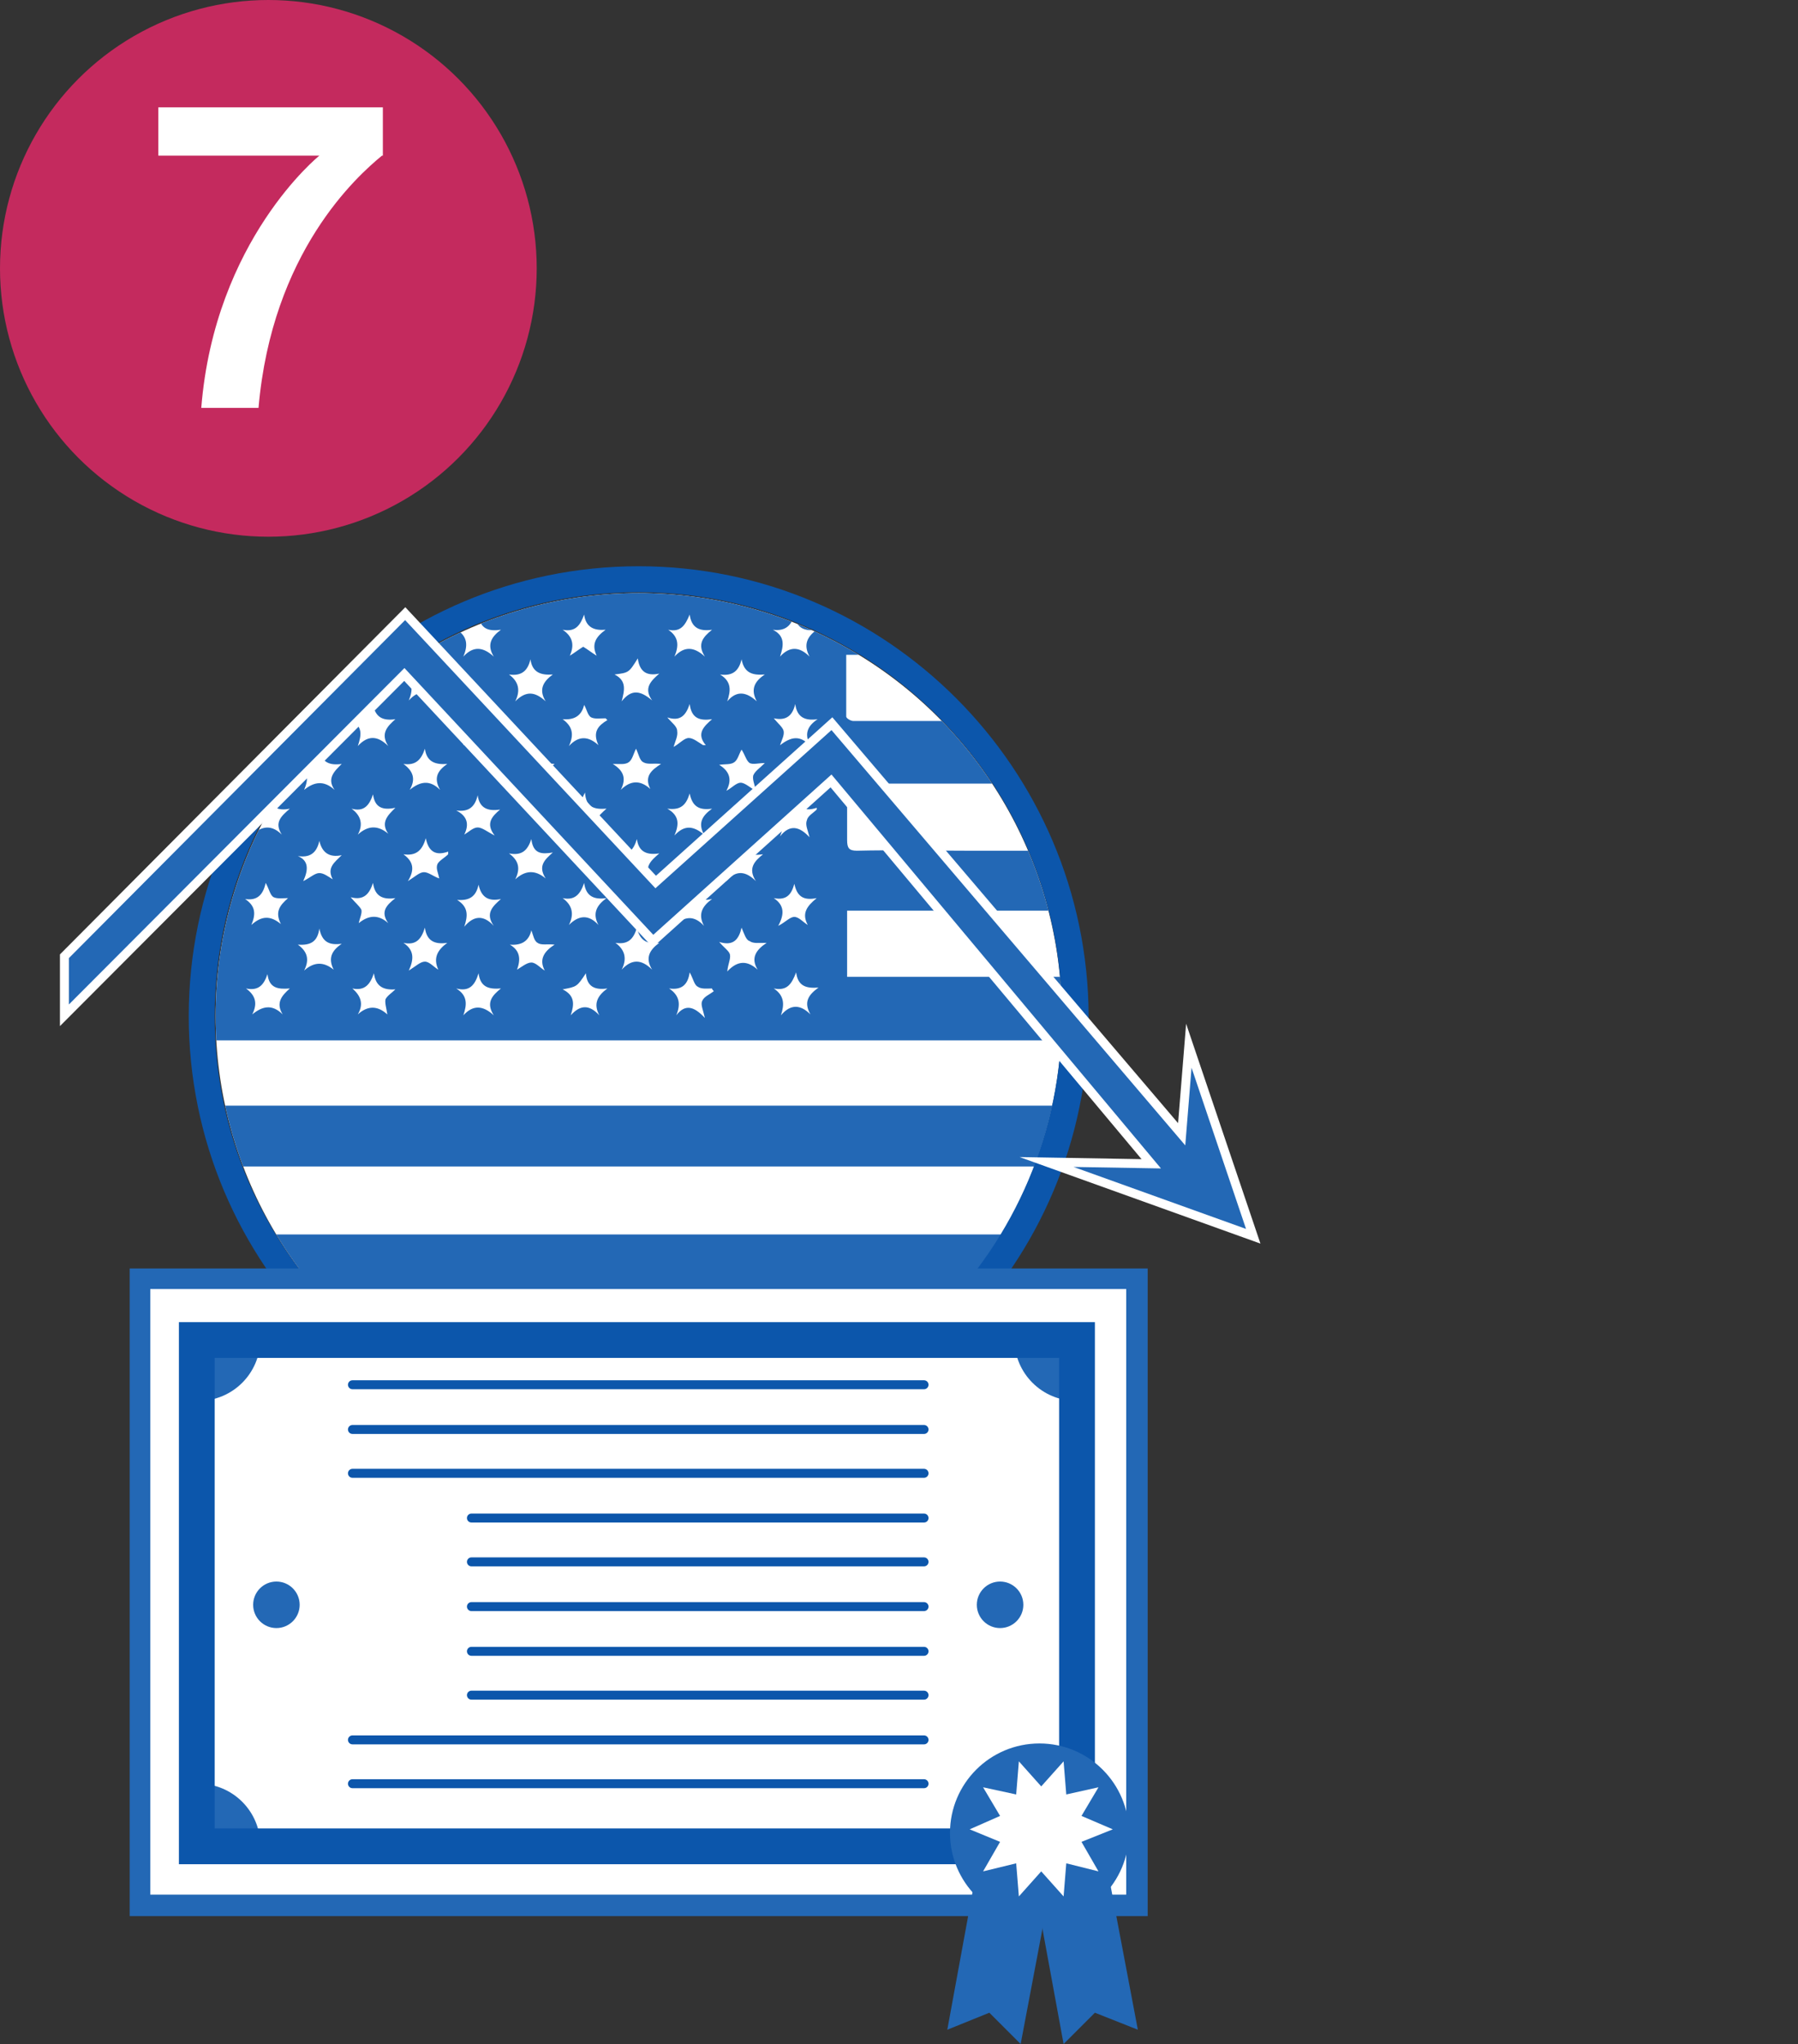 <?xml version="1.0" encoding="utf-8"?>
<!-- Generator: Adobe Illustrator 18.0.0, SVG Export Plug-In . SVG Version: 6.00 Build 0)  -->
<!DOCTYPE svg PUBLIC "-//W3C//DTD SVG 1.1//EN" "http://www.w3.org/Graphics/SVG/1.1/DTD/svg11.dtd">
<svg version="1.1" id="Layer_1" xmlns="http://www.w3.org/2000/svg" xmlns:xlink="http://www.w3.org/1999/xlink" x="0px" y="0px"
	 viewBox="0 0 201 228.5" enable-background="new 0 0 201 228.5" xml:space="preserve">
<rect x="0" y="0" width="201" height="228.5" fill="#333333" stroke="none"/>
<g>
	<g>
		<circle fill="#C42A5E" cx="30" cy="30" r="30"/>
		<g>
			<path fill="#FFFFFF" d="M42.7,17.4c-2.8,2.3-12.3,10.8-13.8,28.2h-6.4c1.5-18.8,13.2-28.2,13.2-28.2h-18V12h25.1V17.4z"/>
		</g>
	</g>
	<g>
		<g>
			<g>
				<defs>
					<circle id="SVGID_1_" cx="71.4" cy="113.6" r="47.3"/>
				</defs>
				<clipPath id="SVGID_2_">
					<use xlink:href="#SVGID_1_"  overflow="visible"/>
				</clipPath>
				<circle clip-path="url(#SVGID_2_)" fill="#FFFFFF" cx="71.5" cy="114.9" r="50.8"/>
				<g id="_x38_raAOr_4_" clip-path="url(#SVGID_2_)">
					<g>
						<path fill="#2368B5" d="M200.9,66.2c0,2.3,0,4.6,0,7c-35.4,0-70.8,0-106.3,0c0,2.4,0,4.7,0,6.9c0,0.2,0.5,0.5,0.8,0.5
							c2.9,0,5.8,0,8.7,0c16.1,0,32.2,0,48.3,0c14.5,0,28.9,0,43.4,0c1.7,0,3.3,0,5.1,0c0,2.4,0,4.7,0,7c-35.4,0-70.7,0-106.2,0
							c0,0.4,0,0.7,0,1c0,1.8,0,3.5,0,5.3c0,0.9,0.2,1.2,1.1,1.2c4-0.1,8.1,0,12.1,0c30.6,0,61.1,0,91.7,0c0.4,0,0.9,0,1.3,0
							c0,2.3,0,4.4,0,6.7c-35.3,0-70.7,0-106.2,0c0,2.5,0,4.9,0,7.4c35.3,0,70.7,0,106.1,0c0,2.4,0,4.7,0,7.1c-59,0-117.9,0-176.9,0
							c0-16.7,0-33.4,0-50.1C83,66.2,141.9,66.2,200.9,66.2z M86.4,70.4c1.4,0.7,1.2,1.8,0.8,3c1.1-1.2,2.2-1.1,3.3,0
							c-0.7-1.3-0.3-2.2,0.8-3c-1.4,0.2-2.3-0.2-2.5-1.7C88.5,69.9,87.8,70.6,86.4,70.4z M47.6,73.5c-0.4,0.8-0.6,1.4-1,1.6
							c-0.4,0.2-1,0.1-1.8,0.2c1.4,0.8,1.4,1.8,0.9,3c1.1-1.2,2.2-1.2,3.4,0c-0.8-1.4-0.2-2.2,0.8-3C48.8,75.4,47.7,75.3,47.6,73.5z
							 M35.5,73.6c-0.2,1.5-1,1.9-2.3,1.8c1.2,0.8,1.3,1.8,0.5,3.2c0.8-0.5,1.3-1.1,1.9-1.1c0.5,0,1.1,0.6,1.6,0.9
							c-0.7-1.3-0.1-2.2,1-2.9C36.3,75.2,36.3,75.2,35.5,73.6z M40,83.4c1.1-1.2,2.2-1.2,3.4,0c-0.9-1.4-0.1-2.2,0.8-3
							c-1.4,0.2-2.2-0.2-2.5-1.6c-0.3,1.4-1.1,1.9-2.5,1.7C40.6,81.2,40.4,82.2,40,83.4z M27.3,80.3c1,1.4,1,1.4,0.8,3.2
							c0.6-0.4,1.1-0.7,1.6-1.1c0.5,0.4,1,0.7,1.5,1c-0.7-1.3,0-2.2,1-3c-1.4,0.2-2.3-0.2-2.5-1.7C29.4,80,28.8,80.6,27.3,80.3z
							 M68.7,75.4c1.4,0.7,1.1,1.8,0.8,3c1.1-1.4,2.1-1.2,3.4-0.1c-1-1.4-0.1-2.2,0.8-3c-1.4,0.3-2.2-0.2-2.4-1.7
							C70.3,75.2,70.3,75.2,68.7,75.4z M82.9,83.8c-0.3,0.5-0.4,1.1-0.8,1.4c-0.4,0.3-1,0.2-1.7,0.3c1.3,0.8,1.4,1.8,0.8,2.9
							c0.6-0.3,1.1-0.9,1.6-0.9c0.5,0,1.1,0.6,1.7,0.9c-0.1-0.6-0.4-1.2-0.3-1.7c0.2-0.5,0.7-0.8,1.3-1.4c-0.7,0-1.3,0.2-1.7,0
							C83.4,85,83.3,84.4,82.9,83.8z M33.3,85.4c1.2,0.8,1.2,1.7,0.7,2.9c1.1-0.9,2.2-1.1,3.4,0c-0.9-1.3,0-2.1,0.8-2.9
							c-1.4,0.2-2.3-0.2-2.5-1.7C35.3,84.9,34.8,85.7,33.3,85.4z M45.1,105.4c1.2,0.8,1.2,1.8,0.6,3.1c0.8-0.5,1.3-1,1.8-1
							c0.5,0,1,0.6,1.5,0.9c-0.6-1.3-0.1-2.2,1-3c-1.4,0.2-2.3-0.2-2.5-1.7C47.1,105,46.5,105.7,45.1,105.4z M85.5,75.4
							c-1.3,0.1-2.3-0.1-2.6-1.7c-0.3,1.3-1,1.9-2.4,1.7c1.3,0.8,1.2,1.8,0.8,3c1.1-1.3,2.2-1,3.3,0C83.9,77.1,84.3,76.2,85.5,75.4z
							 M79.6,90.4c-1.4,0.2-2.2-0.2-2.5-1.7c-0.4,1.3-1,1.9-2.5,1.7c1.4,0.8,1.3,1.8,0.8,3c1.1-1.2,2.1-1.1,3.3-0.1
							C78,92,78.5,91.2,79.6,90.4z M41.7,88.8c-0.4,1.2-1,2-2.4,1.6c1.1,0.8,1.3,1.8,0.7,2.9c1.1-1,2.2-1.1,3.4-0.1
							c-0.9-1.3,0-2.1,0.8-2.9C42.8,90.6,41.9,90.3,41.7,88.8z M41.6,68.8c-0.3,0.5-0.4,1.1-0.8,1.3c-0.4,0.3-1,0.2-1.8,0.3
							c1.4,0.8,1.4,1.8,1,3c0.5-0.3,1-0.7,1.6-1c0.5,0.3,1,0.7,1.5,1c-0.4-1.2-0.3-2.2,1.1-2.9C42.4,70.2,42.4,70.2,41.6,68.8z
							 M75.4,103.5c1.1-1.1,2.2-1.2,3.3,0c-0.7-1.3-0.2-2.2,0.9-3c-1.4,0.3-2.3-0.2-2.4-1.8c-0.4,0.7-0.5,1.3-0.9,1.6
							c-0.4,0.3-1,0.2-1.7,0.3C75.8,101.3,76,102.2,75.4,103.5z M51,110.5c1.3,0.8,1.2,1.8,0.8,3c1.1-1.2,2.2-1.1,3.4,0
							c-0.9-1.4-0.2-2.2,0.8-3c-1.3,0.1-2.3-0.1-2.5-1.7C53.1,110.1,52.5,110.9,51,110.5z M59.4,93.8c-0.4,1.2-1,1.9-2.5,1.6
							c1.1,0.8,1.3,1.7,0.7,2.9c1.1-1,2.2-1.1,3.4-0.1c-0.9-1.4-0.1-2.1,0.8-2.9C60.6,95.5,59.6,95.5,59.4,93.8z M91.4,80.4
							c-1.4,0.2-2.3-0.2-2.5-1.7c-0.3,1.3-1,1.9-2.4,1.6c0.5,0.6,1,1,1.1,1.4c0.1,0.5-0.2,1-0.4,1.6c1.2-0.9,2.2-1.2,3.4,0.1
							C89.9,82.1,90.2,81.2,91.4,80.4z M61,88.3c-0.9-1.4,0-2.1,1-2.9c-0.8-0.1-1.5,0.1-1.9-0.2c-0.4-0.2-0.5-0.9-0.9-1.7
							c-0.1,1.6-0.9,2.1-2.3,1.9c1.1,0.8,1.3,1.7,0.7,2.9C58.8,87.5,59.8,87.1,61,88.3z M55.2,103.5c-1-1.4-0.1-2.2,0.8-3
							c-1.4,0.3-2.2-0.2-2.5-1.6c-0.3,1.4-1.1,1.8-2.4,1.7c1.3,0.8,1.2,1.8,0.8,3C52.9,102.4,54,102.2,55.2,103.5z M28.2,93.3
							c1.1-1,2.2-1.1,3.3,0c-0.9-1.4,0-2.1,0.9-2.9c-1.4,0.3-2.2-0.2-2.6-1.6c-0.2,1.5-1.1,1.8-2.4,1.7
							C28.5,91.3,28.8,92.1,28.2,93.3z M51.9,93.3c0.5-0.3,1-0.8,1.5-0.8c0.5,0,1.1,0.5,1.9,0.9c-1.1-1.4-0.2-2.2,0.6-2.9
							c-1.3,0.2-2.3-0.1-2.5-1.6c-0.3,1.3-1,1.9-2.4,1.7C52.2,91.2,52.5,92.1,51.9,93.3z M51,80.2c0.5,0.6,1,1,1.1,1.5
							c0.1,0.4-0.2,1-0.3,1.6c0.6-0.4,1.1-0.9,1.7-0.9c0.5,0,1.1,0.5,1.6,0.7c-0.8-1.3,0.1-2,1.2-2.8c-0.8,0-1.5,0.1-1.9-0.1
							c-0.4-0.2-0.6-0.9-0.9-1.5C53.1,79.9,52.6,80.7,51,80.2z M29.9,108.9c-0.4,1.2-1,1.9-2.4,1.6c1.1,0.8,1.3,1.7,0.7,2.9
							c1.1-0.9,2.2-1.2,3.4,0c-0.8-1.3-0.1-2.1,0.8-2.9C31.1,110.6,30.1,110.5,29.9,108.9z M80.5,95.5c1.2,0.8,1.2,1.8,0.7,3
							c1.1-1.3,2.2-1.1,3.3,0c-0.9-1.4-0.2-2.2,0.8-3c-1.4,0.2-2.3-0.1-2.5-1.6C82.6,95,81.9,95.7,80.5,95.5z M57.6,78.4
							c1.2-1.2,2.2-1.1,3.4,0c-0.8-1.3-0.3-2.2,0.8-3c-1.3,0.1-2.3-0.2-2.5-1.7c-0.3,1.3-1,1.9-2.4,1.7C58,76.2,58.2,77.2,57.6,78.4
							z M82.9,103.7c-0.3,1.3-0.9,2.1-2.5,1.6c0.6,0.7,1.1,1,1.2,1.4c0.1,0.5-0.2,1-0.3,1.9c1.2-1.3,2.3-1.2,3.4-0.2
							c-0.8-1.3-0.2-2.2,1-3c-0.9,0-1.5,0.1-1.9-0.2C83.4,105.1,83.2,104.4,82.9,103.7z M57.8,108.4c0.5-0.3,1.1-0.8,1.6-0.8
							c0.5,0,1,0.6,1.5,0.9c-0.7-1.3,0-2.2,1.1-2.9c-0.8-0.1-1.5,0.1-1.9-0.2c-0.4-0.2-0.5-0.9-0.7-1.4c-0.3,1.3-1.2,1.7-2.4,1.6
							C58.2,106.3,58.2,107.3,57.8,108.4z M33.9,98.5c0.8-0.4,1.3-0.9,1.8-0.9c0.5,0,1,0.4,1.5,0.7c-0.7-1.3,0.2-1.9,1-2.7
							c-1.4,0.3-2.2-0.3-2.5-1.6c-0.3,1.4-1.1,1.9-2.4,1.7C34.5,96.2,34.5,97.2,33.9,98.5z M65.3,68.7c-0.4,1.1-0.9,2-2.4,1.7
							c1.2,0.8,1.3,1.8,0.8,2.9c0.5-0.3,1-0.7,1.5-1c0.5,0.3,1,0.7,1.5,1c-0.6-1.3-0.1-2.1,1-2.9C66.5,70.5,65.5,70.2,65.3,68.7z
							 M67.9,80.5c-0.1-0.1-0.1-0.1-0.2-0.2c-0.6,0-1.2,0.1-1.6-0.1c-0.4-0.2-0.5-0.9-0.8-1.4c-0.3,1.3-1.2,1.7-2.4,1.6
							c1.1,0.8,1.3,1.7,0.7,3c1.1-1.2,2.2-1.1,3.3-0.1C66.2,81.8,66.9,81.1,67.9,80.5z M51.1,70.4c1.2,0.8,1.2,1.8,0.7,3
							c1.1-1.2,2.2-1.1,3.4,0c-0.8-1.3-0.3-2.2,0.8-3c-1.4,0.2-2.3-0.1-2.5-1.6C53.1,70.1,52.4,70.6,51.1,70.4z M86.5,110.5
							c1.2,0.8,1.2,1.8,0.8,3c1.1-1.3,2.2-1.2,3.3-0.1c-0.8-1.4-0.2-2.2,0.9-3c-1.3,0.1-2.3-0.1-2.5-1.7
							C88.5,110,88,110.8,86.5,110.5z M28.1,73.4c1.1-1.2,2.2-1.1,3.3,0c-0.8-1.3-0.3-2.2,0.9-3c-1.3,0.1-2.3-0.2-2.5-1.8
							c-0.4,0.7-0.5,1.3-0.9,1.6c-0.4,0.3-1,0.2-1.7,0.3C28.6,71.2,28.7,72.1,28.1,73.4z M50,85.4c-1.3,0.1-2.3-0.2-2.5-1.7
							c-0.4,1.2-1,1.9-2.4,1.7c1.1,0.8,1.4,1.7,0.7,2.9c1.1-0.9,2.2-1.2,3.4,0C48.4,86.9,49,86.1,50,85.4z M45.1,95.5
							c1.1,0.8,1.3,1.7,0.5,3c0.8-0.5,1.3-1,1.8-1c0.5,0,1.1,0.5,1.7,0.7c-0.1-0.6-0.4-1.1-0.2-1.6c0.2-0.4,0.8-0.7,1.2-1.1
							c0-0.1,0-0.2,0-0.3c-1.4,0.5-2.2,0-2.5-1.5C47.2,95.1,46.5,95.7,45.1,95.5z M78.8,113.8c-0.2-0.9-0.5-1.5-0.3-1.9
							c0.2-0.5,0.8-0.7,1.3-1.1c-0.1-0.1-0.2-0.2-0.2-0.3c-0.5,0-1.2,0.1-1.6-0.2c-0.4-0.2-0.5-0.9-0.9-1.6c-0.2,1.4-0.9,2-2.3,1.8
							c1.2,0.8,1.3,1.8,0.8,3C76.6,112.2,77.6,112.5,78.8,113.8z M87.2,93.5c1.1-1.4,2.2-1.1,3.3,0.1c-0.2-0.8-0.5-1.4-0.3-1.9
							c0.1-0.5,0.7-0.8,1.1-1.2c0-0.1,0-0.2,0-0.2c-1.4,0.5-2.2-0.1-2.4-1.5c-0.4,1.2-1,1.9-2.4,1.7C87.7,91.2,87.7,92.2,87.2,93.5z
							 M74.7,70.4c1.2,0.8,1.2,1.8,0.7,3c1.1-1.2,2.2-1.1,3.4,0c-0.9-1.4-0.2-2.2,0.8-3c-1.4,0.2-2.3-0.2-2.5-1.7
							C76.6,69.9,76.1,70.7,74.7,70.4z M75.3,83.5c0.7-0.4,1.2-1,1.7-1c0.5,0,1.1,0.5,1.6,0.8c0.1,0,0.2,0,0.3,0
							c-1.1-1.3-0.2-2.1,0.7-2.9c-1.4,0.2-2.3-0.1-2.5-1.7c-0.4,1.2-1,2-2.5,1.5c0.5,0.6,1.1,1,1.1,1.5
							C75.8,82.3,75.5,82.8,75.3,83.5z M65.3,98.7c-0.4,1.2-1,2-2.4,1.7c1.1,0.8,1.3,1.8,0.7,3c1.1-1.1,2.2-1.2,3.3,0
							c-0.7-1.3-0.2-2.2,0.9-3C66.4,100.6,65.5,100.2,65.3,98.7z M68.8,105.4c1.1,0.8,1.3,1.8,0.7,3c1.1-1.2,2.2-1.2,3.4,0
							c-0.8-1.3-0.3-2.2,0.8-3c-1.4,0.2-2.2-0.3-2.5-1.7C70.8,105.1,70.1,105.6,68.8,105.4z M73.9,85.4c-0.9-0.1-1.5,0.1-2-0.2
							c-0.4-0.2-0.5-0.9-0.8-1.5c-0.3,0.6-0.4,1.2-0.8,1.5c-0.4,0.3-1,0.2-1.8,0.2c1.3,0.8,1.5,1.7,0.9,2.9c1.1-1.1,2.2-1.1,3.3-0.1
							C72,86.8,72.8,86.1,73.9,85.4z M67.8,90.4c-1.3,0.1-2.3-0.1-2.4-1.8c-0.4,0.7-0.5,1.4-0.9,1.6c-0.4,0.3-1,0.2-1.8,0.2
							c1.3,0.8,1.4,1.7,0.9,2.9c1.1-1.1,2.1-1,3.3-0.1C66.1,91.9,66.9,91.2,67.8,90.4z M86.5,100.4c1.2,0.8,1.2,1.8,0.5,3.1
							c0.8-0.4,1.3-1,1.8-1c0.5,0,1,0.6,1.5,0.9c-0.7-1.3-0.1-2.1,1-3c-1.5,0.3-2.2-0.2-2.5-1.6C88.5,99.9,88,100.7,86.5,100.4z
							 M69.5,98.4c1.1-1,2.1-1.3,3.3-0.1c-0.9-1.4,0-2.1,0.9-2.9c-1.3,0.2-2.3-0.1-2.5-1.6c-0.4,1.3-1,1.9-2.4,1.6
							C69.7,96.7,69.7,96.7,69.5,98.4z M67,113.5c-0.7-1.3-0.2-2.2,0.9-3c-1.4,0.2-2.3-0.2-2.4-1.7c-1,1.5-1,1.5-2.6,1.8
							c1.4,0.7,1.3,1.7,0.9,2.9C64.8,112.4,65.8,112.2,67,113.5z M40,113.4c1.1-1,2.2-1,3.3,0c-0.1-0.7-0.3-1.3-0.2-1.7
							c0.2-0.4,0.7-0.7,1.1-1.1c-1.3,0.1-2.2-0.3-2.4-1.8c-0.4,1.2-1,2-2.4,1.7C40.3,111.3,40.7,112.2,40,113.4z M32.2,100.4
							c-0.5,0-1.2,0.1-1.6-0.1c-0.4-0.2-0.5-0.9-0.9-1.6c-0.3,1.4-1,2-2.3,1.8c1.2,0.8,1.2,1.7,0.7,2.9c1.1-1,2.1-1.1,3.3-0.1
							C30.7,101.9,31.3,101.2,32.2,100.4z M44.2,100.4c-1.4,0.2-2.3-0.2-2.5-1.7c-0.4,1.2-1,2-2.5,1.6c0.5,0.6,1,1,1.2,1.4
							c0.1,0.4-0.2,1-0.3,1.5c1.1-0.9,2.2-1,3.3,0C42.5,101.9,43.2,101.2,44.2,100.4z M38.2,105.5c-1.4,0.2-2.2-0.2-2.5-1.7
							c-0.2,1.5-1,1.9-2.4,1.8c1.1,0.8,1.3,1.7,0.7,2.9c1.1-1,2.2-1,3.3-0.1C36.6,107,37.2,106.2,38.2,105.5z"/>
						<path fill="#2368B5" d="M200.9,152.5c0,2.3,0,4.6,0,7c-59,0-117.9,0-177,0c0-2.3,0-4.6,0-7C83,152.5,141.9,152.5,200.9,152.5z
							"/>
						<path fill="#2368B5" d="M24,144.9c0-2.3,0-4.6,0-6.9c59,0,117.9,0,177,0c0,1.1,0,2.2,0,3.4c0,1.1,0,2.3,0,3.5
							C142,144.9,83.1,144.9,24,144.9z"/>
						<path fill="#2368B5" d="M24,130.4c0-2.3,0-4.5,0-6.8c59,0,117.9,0,177,0c0,2.3,0,4.5,0,6.8C142,130.4,83,130.4,24,130.4z"/>
					</g>
				</g>
			</g>
			<g>
				<path fill="#0C56AB" d="M71.4,66.2c26.1,0,47.3,21.2,47.3,47.3c0,26.1-21.2,47.3-47.3,47.3S24,139.7,24,113.6
					C24,87.4,45.2,66.2,71.4,66.2 M71.4,63.3c-27.7,0-50.3,22.5-50.3,50.3c0,27.7,22.5,50.3,50.3,50.3s50.3-22.5,50.3-50.3
					C121.6,85.9,99.1,63.3,71.4,63.3L71.4,63.3z"/>
			</g>
		</g>
		<polygon fill="#2368B5" stroke="#FFFFFF" stroke-miterlimit="10" points="140.1,138.2 132.9,116.9 132.1,126.8 93,80.9 73.3,98.6 
			45.3,68.6 7.2,106.9 7.2,113.5 45.2,75.4 73,105.2 92.9,87.3 128.7,130.1 117,129.9 		"/>
		<g>
			<path fill="#2368B5" d="M128.3,214.2l-113.8,0l0-72.4l113.8,0L128.3,214.2z M19.1,209.5l104.4,0l0-63l-104.4,0L19.1,209.5z"/>
			<g>
				<rect x="16.8" y="144.1" fill="#FFFFFF" width="109.1" height="67.7"/>
			</g>
			<g>
				<defs>
					<rect id="SVGID_3_" x="22" y="149.8" width="98.4" height="56.6"/>
				</defs>
				<clipPath id="SVGID_4_">
					<use xlink:href="#SVGID_3_"  overflow="visible"/>
				</clipPath>
				<rect x="22.2" y="149.7" clip-path="url(#SVGID_4_)" fill="#FFFFFF" width="98.4" height="56.6"/>
				<circle clip-path="url(#SVGID_4_)" fill="#2368B5" cx="22.2" cy="149.7" r="6.9"/>
				<circle clip-path="url(#SVGID_4_)" fill="#2368B5" cx="120.3" cy="149.7" r="6.9"/>
				<circle clip-path="url(#SVGID_4_)" fill="#2368B5" cx="22.2" cy="206.3" r="6.9"/>
				<circle clip-path="url(#SVGID_4_)" fill="#2368B5" cx="120.3" cy="206.3" r="6.9"/>
				<use xlink:href="#SVGID_3_"  overflow="visible" fill="none" stroke="#0C56AB" stroke-width="4" stroke-miterlimit="10"/>
			</g>
			<g>
				<circle fill="#2368B5" cx="111.8" cy="179.4" r="2.6"/>
				<circle fill="#2368B5" cx="30.9" cy="179.4" r="2.6"/>
			</g>
			<g>
				<polygon fill="#2368B5" points="114.1,228.5 110.6,225 105.9,226.9 109,210 117.3,211.6 				"/>
				<polygon fill="#2368B5" points="118.9,228.5 122.4,225 127.2,226.9 124,210 115.8,211.6 				"/>
				<circle fill="#2368B5" cx="116.2" cy="204.9" r="10"/>
				<polygon fill="#FFFFFF" points="116.4,199.7 118.9,196.9 119.2,200.6 122.8,199.8 120.9,203 124.4,204.5 120.9,205.9 
					122.8,209.2 119.2,208.3 118.9,212 116.4,209.2 113.9,212 113.6,208.3 109.9,209.2 111.8,205.9 108.4,204.5 111.8,203 
					109.9,199.8 113.6,200.6 113.9,196.9 				"/>
			</g>
			<line fill="none" stroke="#0C56AB" stroke-linecap="round" stroke-miterlimit="10" x1="39.4" y1="154.8" x2="103.3" y2="154.8"/>
			<line fill="none" stroke="#0C56AB" stroke-linecap="round" stroke-miterlimit="10" x1="39.4" y1="159.8" x2="103.3" y2="159.8"/>
			<line fill="none" stroke="#0C56AB" stroke-linecap="round" stroke-miterlimit="10" x1="39.4" y1="164.7" x2="103.3" y2="164.7"/>
			<line fill="none" stroke="#0C56AB" stroke-linecap="round" stroke-miterlimit="10" x1="52.7" y1="169.7" x2="103.3" y2="169.7"/>
			<line fill="none" stroke="#0C56AB" stroke-linecap="round" stroke-miterlimit="10" x1="52.7" y1="174.6" x2="103.3" y2="174.6"/>
			<line fill="none" stroke="#0C56AB" stroke-linecap="round" stroke-miterlimit="10" x1="52.7" y1="179.6" x2="103.3" y2="179.6"/>
			<line fill="none" stroke="#0C56AB" stroke-linecap="round" stroke-miterlimit="10" x1="52.7" y1="184.6" x2="103.3" y2="184.6"/>
			<line fill="none" stroke="#0C56AB" stroke-linecap="round" stroke-miterlimit="10" x1="52.7" y1="189.5" x2="103.3" y2="189.5"/>
			<line fill="none" stroke="#0C56AB" stroke-linecap="round" stroke-miterlimit="10" x1="39.4" y1="194.5" x2="103.3" y2="194.5"/>
			<line fill="none" stroke="#0C56AB" stroke-linecap="round" stroke-miterlimit="10" x1="39.4" y1="199.4" x2="103.3" y2="199.4"/>
		</g>
	</g>
</g>
<g>
</g>
<g>
</g>
<g>
</g>
<g>
</g>
<g>
</g>
<g>
</g>
<g>
</g>
<g>
</g>
<g>
</g>
<g>
</g>
<g>
</g>
<g>
</g>
<g>
</g>
<g>
</g>
<g>
</g>
</svg>
